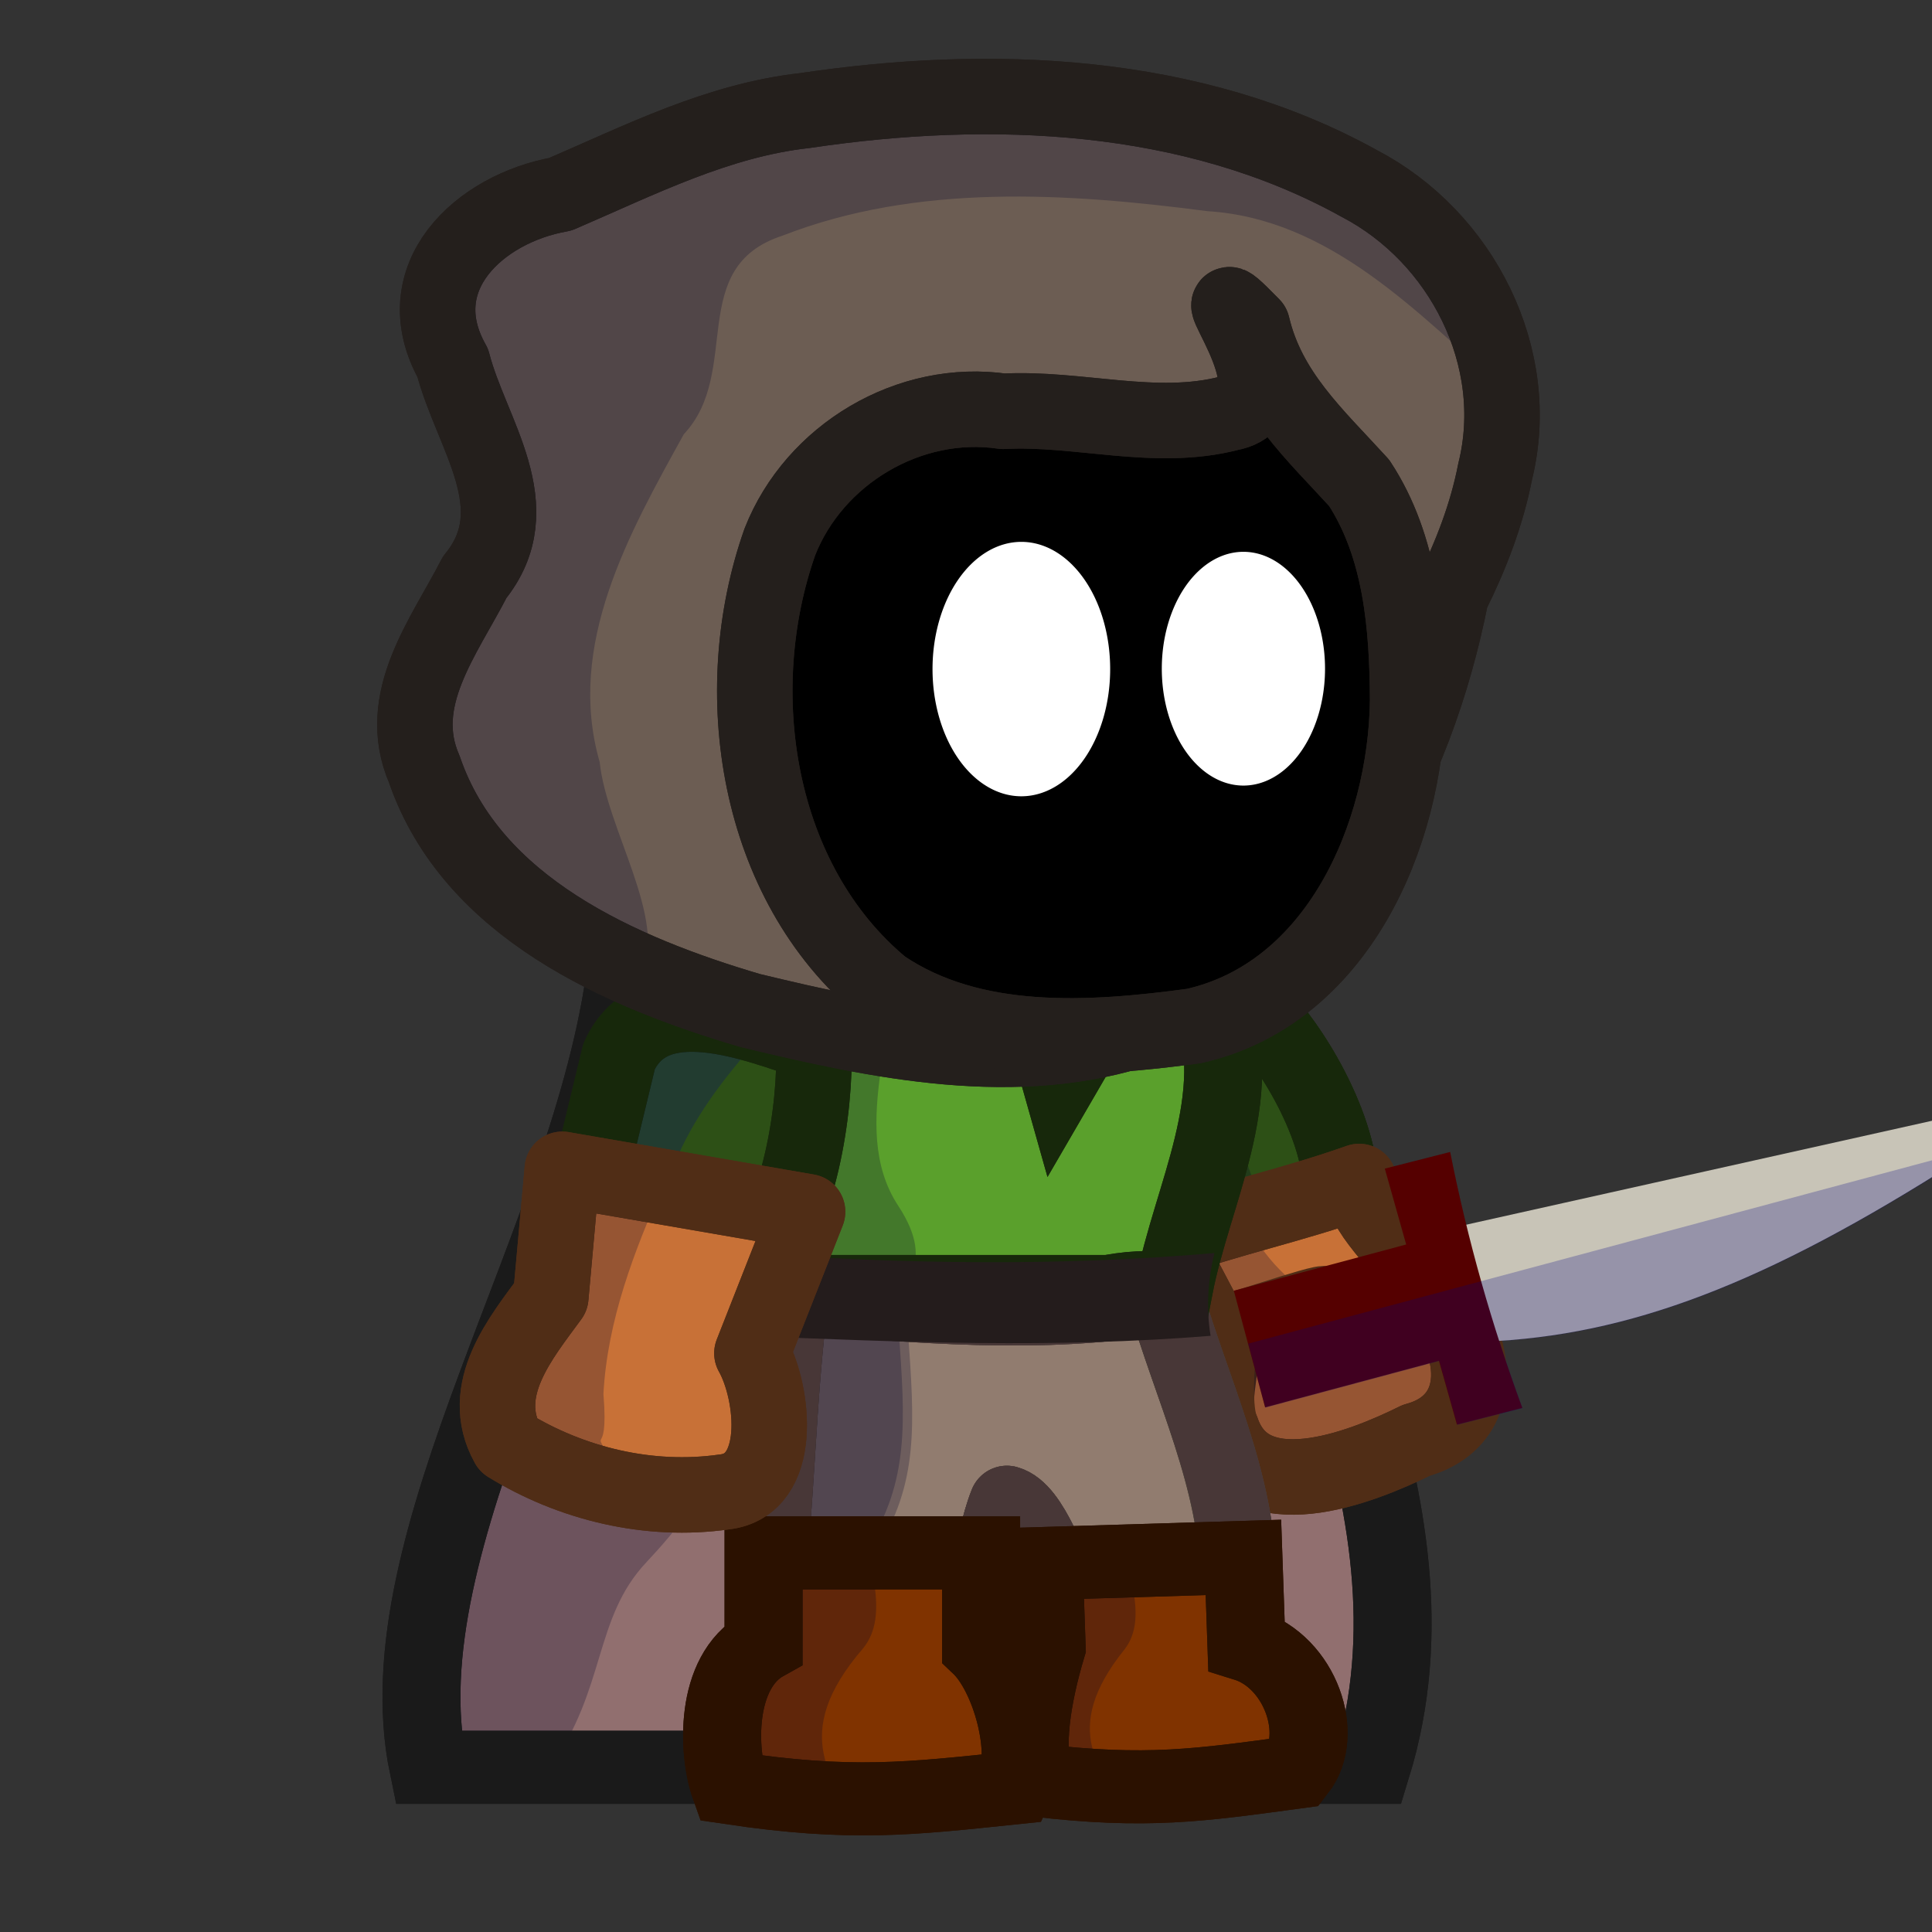 <?xml version="1.0" encoding="UTF-8" standalone="no"?>
<!-- Created with Inkscape (http://www.inkscape.org/) -->

<svg
   xmlns:dc="http://purl.org/dc/elements/1.1/"
   xmlns:cc="http://creativecommons.org/ns#"
   xmlns:rdf="http://www.w3.org/1999/02/22-rdf-syntax-ns#"
   xmlns:svg="http://www.w3.org/2000/svg"
   xmlns="http://www.w3.org/2000/svg"
   xmlns:sodipodi="http://sodipodi.sourceforge.net/DTD/sodipodi-0.dtd"
   xmlns:inkscape="http://www.inkscape.org/namespaces/inkscape"
   width="256"
   height="256"
   id="svg2"
   version="1.1"
   inkscape:version="0.48.4 r9939"
   sodipodi:docname="stabber.svg">
  <rect width="100%" height="100%" fill="#333333" stroke="none"/>
  <defs
     id="defs4">
    <inkscape:path-effect
       effect="spiro"
       id="path-effect7494"
       is_visible="true" />
    <inkscape:path-effect
       effect="spiro"
       id="path-effect6161"
       is_visible="true" />
    <inkscape:path-effect
       effect="spiro"
       id="path-effect4168"
       is_visible="true" />
    <inkscape:path-effect
       is_visible="true"
       id="path-effect3988"
       effect="spiro" />
    <inkscape:path-effect
       is_visible="true"
       id="path-effect3979"
       effect="spiro" />
    <inkscape:path-effect
       effect="spiro"
       id="path-effect3975"
       is_visible="true" />
    <clipPath
       clipPathUnits="userSpaceOnUse"
       id="clipPath4038">
      <path
         sodipodi:nodetypes="sssssssssss"
         inkscape:connector-curvature="0"
         id="path4040"
         d="m 160.494,869.923 c 0,8.026 -3.377,17.264 -8.788,22.369 -5.014,4.731 -11.774,5.631 -19.212,5.631 -6.985,0 -13.373,-0.558 -18.278,-4.788 -5.953,-5.135 -9.722,-14.733 -9.722,-23.212 0,-11.077 2.432,-18.651 11.765,-23.193 3.696,-1.798 11.848,-0.807 16.235,-0.807 1.579,0 11.672,1.997 13.506,-1.561 2.149,-4.169 -3.948,-7.99 -2,-8 2.455,-0.013 4.261,9.077 6.063,10.284 7.497,5.024 10.432,13.574 10.432,23.276 z"
         style="fill:#f4e3d7;stroke:#28170b;stroke-width:8;stroke-linecap:round;stroke-linejoin:round;stroke-miterlimit:4;stroke-opacity:1;stroke-dashoffset:0" />
    </clipPath>
    <clipPath
       clipPathUnits="userSpaceOnUse"
       id="clipPath4047">
      <path
         sodipodi:nodetypes="cccccccc"
         inkscape:connector-curvature="0"
         id="path4049"
         d="m 98,120 29.568,0 2.114,8 4.352,-8 12.088,0 c 3.832,14.1 -3.661,20.735 -4,34 L 104,154 c 0.251,-13.227 -4.209,-19.903 -6,-34 z"
         style="fill:#5aa02c;fill-opacity:1;stroke:#17280b;stroke-width:8;stroke-miterlimit:4" />
    </clipPath>
    <clipPath
       clipPathUnits="userSpaceOnUse"
       id="clipPath4056">
      <path
         sodipodi:nodetypes="cssccc"
         inkscape:connector-curvature="0"
         id="path4058"
         d="m 162.782,64.723 c -3.791,19.518 -16.118,38 -36,38 C 106.9,102.723 76,93.882 76,74 76,70.117 85.067,59.026 82.889,55.384 73.12,31.027 78.14,36.84 97.579,26.895 126.381,16.795 182.765,24.877 162.782,64.723 z"
         style="fill:#d38d5f;stroke:#502d16;stroke-width:8;stroke-linecap:round;stroke-linejoin:round;stroke-miterlimit:4;stroke-opacity:1;stroke-dashoffset:0" />
    </clipPath>
    <clipPath
       clipPathUnits="userSpaceOnUse"
       id="clipPath4073">
      <path
         sodipodi:nodetypes="cccccccc"
         inkscape:connector-curvature="0"
         id="path4075"
         d="m 104,946.362 c 12.759,1.033 25.571,2.197 37.038,0 l 6,31.986 -15.2,0 -6.99,-16 -4.741,16 -20.107,0 z"
         style="fill:#917c6f;fill-opacity:1;stroke:#483e37;stroke-width:8;stroke-linecap:round;stroke-linejoin:round;stroke-miterlimit:4;stroke-opacity:1;stroke-dashoffset:0" />
    </clipPath>
    <clipPath
       clipPathUnits="userSpaceOnUse"
       id="clipPath4146">
      <path
         sodipodi:nodetypes="ccccc"
         inkscape:connector-curvature="0"
         id="path4148"
         d="m 71.954,132.798 c 2.6,-9.846 15.909,-6.864 27.373,-2.779 l -5.009,32.848 -27.373,-4.174 z"
         style="fill:#2d5016;fill-opacity:1;stroke:#17280b;stroke-width:8;stroke-linecap:round;stroke-linejoin:round;stroke-miterlimit:4;stroke-opacity:1;stroke-dashoffset:0" />
    </clipPath>
    <clipPath
       clipPathUnits="userSpaceOnUse"
       id="clipPath4272">
      <path
         style="fill:#2d5016;fill-opacity:1;stroke:#17280b;stroke-width:8;stroke-linecap:round;stroke-linejoin:round;stroke-miterlimit:4;stroke-opacity:1;stroke-dashoffset:0"
         d="m 171.776,939.903 21.813,-9.613 c 7.048,6.351 10.301,18.571 13.609,28.662 l -23.885,9.613 z"
         id="path4274"
         inkscape:connector-curvature="0"
         sodipodi:nodetypes="ccccc" />
    </clipPath>
    <clipPath
       clipPathUnits="userSpaceOnUse"
       id="clipPath4511">
      <path
         style="fill:none;stroke:#502d16;stroke-width:8;stroke-linecap:round;stroke-linejoin:round;stroke-miterlimit:4;stroke-opacity:1;stroke-dashoffset:0"
         d="m 190.613,963.332 c 9.467,-3.81 18.934,-7.621 28.401,-11.431 1.39,6.443 2.781,12.886 4.171,19.329 7.658,4.145 13.756,16.875 2.452,20.416 -7.675,4.292 -22.651,10.877 -26.645,-0.984 -2.522,-5.433 1.922,-11.295 -2.478,-16.023 -1.967,-3.769 -3.934,-7.539 -5.901,-11.308 z"
         id="path4513"
         inkscape:connector-curvature="0" />
    </clipPath>
    <clipPath
       clipPathUnits="userSpaceOnUse"
       id="clipPath4522">
      <path
         style="fill:none;stroke:#17280b;stroke-width:8;stroke-linecap:round;stroke-linejoin:round;stroke-miterlimit:4;stroke-opacity:1;stroke-dashoffset:0"
         d="m 182.585,142.676 c 6.81,-3.001 13.62,-6.002 20.43,-9.004 6.259,6.869 12.696,19.962 11.204,27.465 -6.943,2.794 -13.886,5.589 -20.829,8.383 -3.601,-8.948 -7.203,-17.896 -10.804,-26.845 z"
         id="path4524"
         inkscape:connector-curvature="0" />
    </clipPath>
    <clipPath
       clipPathUnits="userSpaceOnUse"
       id="clipPath4556">
      <path
         sodipodi:nodetypes="ccccccc"
         inkscape:connector-curvature="0"
         id="path4558"
         d="m 93.259,1008.135 29.747,0 0,13.924 c 4.043,4.092 6.922,15.243 4.576,20.4 -14.45,1.611 -22.327,2.636 -38.9,0 -1.704,-5.093 -2.215,-16.903 4.576,-20.934 z"
         style="fill:#803300;stroke:#2b1100;stroke-width:8;stroke-miterlimit:4" />
    </clipPath>
    <clipPath
       clipPathUnits="userSpaceOnUse"
       id="clipPath4603">
      <g
         id="g4605">
        <path
           style="fill:#917c6f;fill-opacity:1;stroke:#483e37;stroke-width:8;stroke-linecap:round;stroke-linejoin:round;stroke-miterlimit:4;stroke-opacity:1;stroke-dashoffset:0"
           d="m 95.965,968.972 c 16.984,1.343 34.251,3.243 51.144,0 3.595,13.52 10.082,27.365 10.052,41.391 3.156,6.681 -4.421,3.891 -8.258,4.453 -4.954,0 -9.908,0 -14.862,0 -2.609,-5.922 -5.174,-14.476 -8.55,-15.464 -2.485,6.662 -1.215,13.139 -8.657,15.464 -8.867,0 -15.734,0 -24.602,0 1.911,-15.281 1.822,-30.563 3.733,-45.844 z"
           id="path4607"
           inkscape:connector-curvature="0"
           sodipodi:nodetypes="ccccccccc" />
        <path
           sodipodi:nodetypes="cccccc"
           style="opacity:0.25;fill:#00002b;fill-opacity:1;stroke:none"
           clip-path="url(#clipPath4073)"
           d="m 81.441,935.886 c 12.853,4.159 20.894,10.078 33.747,14.237 0.587,8.95 1.075,15.273 -3.13,22.127 0.215,4.409 1.176,9.773 -4.697,8.112 -8.64,0 -17.28,0 -25.92,0 0,-14.825 0,-29.651 0,-44.476 z"
           id="path4609"
           inkscape:connector-curvature="0"
           transform="matrix(1.433,0,0,1.433,-53.092,-387.398)" />
        <path
           sodipodi:nodetypes="ccccccccc"
           inkscape:connector-curvature="0"
           id="path4611"
           d="m 95.965,968.972 c 16.984,1.343 34.251,3.243 51.144,0 3.595,13.52 10.082,27.365 10.052,41.391 3.156,6.681 -4.421,3.891 -8.258,4.453 -4.954,0 -9.908,0 -14.862,0 -2.609,-5.922 -5.174,-14.476 -8.55,-15.464 -2.485,6.662 -1.215,13.139 -8.657,15.464 -8.867,0 -15.734,0 -24.602,0 1.911,-15.281 1.822,-30.563 3.733,-45.844 z"
           style="fill:none;stroke:#483e37;stroke-width:8;stroke-linecap:round;stroke-linejoin:round;stroke-miterlimit:4;stroke-opacity:1;stroke-dashoffset:0" />
        <path
           style="fill:none;stroke:#483e37;stroke-width:8;stroke-linecap:round;stroke-linejoin:round;stroke-miterlimit:4;stroke-opacity:1;stroke-dashoffset:0"
           d="m 95.965,968.972 c 16.984,1.343 34.251,3.243 51.144,0 3.595,13.52 10.082,27.365 10.052,41.391 3.156,6.681 -4.421,3.891 -8.258,4.453 -4.954,0 -9.908,0 -14.862,0 -2.609,-5.922 -5.174,-14.476 -8.55,-15.464 -2.485,6.662 -1.215,13.139 -8.657,15.464 -8.867,0 -15.734,0 -24.602,0 1.911,-15.281 1.822,-30.563 3.733,-45.844 z"
           id="path4613"
           inkscape:connector-curvature="0"
           sodipodi:nodetypes="ccccccccc" />
      </g>
    </clipPath>
    <clipPath
       clipPathUnits="userSpaceOnUse"
       id="clipPath4732">
      <path
         sodipodi:nodetypes="ccccc"
         inkscape:connector-curvature="0"
         id="path4734"
         d="m -62,128 78,0 c 7.168,37.333 30.73,74.667 20,112 l -124,0 C -94.206,208.082 -66.551,165.852 -62,128 z"
         style="fill:#666666;fill-opacity:1;stroke:#1a1a1a;stroke-width:8;stroke-miterlimit:4" />
    </clipPath>
    <inkscape:path-effect
       effect="spiro"
       id="path-effect4841"
       is_visible="true" />
    <inkscape:path-effect
       effect="spiro"
       id="path-effect4841-4"
       is_visible="true" />
    <clipPath
       clipPathUnits="userSpaceOnUse"
       id="clipPath6131">
      <path
         sodipodi:nodetypes="sssssss"
         inkscape:connector-curvature="0"
         id="path6133"
         d="m 302.82,131.476 c 0,6.428 -1.033,12.148 -5.745,15.807 -3.385,2.628 -9.637,4.193 -14.255,4.193 -6.262,0 -11.853,1.122 -15.52,-3.384 -2.801,-3.442 -6.751,-12.406 -4.48,-16.616 6.68,-12.382 11.179,-16.445 20,-16 11.032,0.556 20,4.954 20,16 z"
         style="fill:#93a7ac;stroke:#164450;stroke-width:8;stroke-miterlimit:4" />
    </clipPath>
    <clipPath
       clipPathUnits="userSpaceOnUse"
       id="clipPath6176">
      <path
         sodipodi:nodetypes="ccccc"
         inkscape:connector-curvature="0"
         id="path6178"
         d="m 193.036,175.957 67.994,24.431 -1.035,3.864 -71.1,-12.839 z"
         style="fill:#c8c4b7;fill-opacity:1;stroke:#aca793;stroke-width:8;stroke-linecap:round;stroke-linejoin:round;stroke-miterlimit:4;stroke-opacity:1;stroke-dashoffset:0" />
    </clipPath>
    <clipPath
       clipPathUnits="userSpaceOnUse"
       id="clipPath6267">
      <g
         transform="matrix(0.916,0,0,1,17.99,0)"
         id="g6269">
        <path
           sodipodi:nodetypes="ccccc"
           inkscape:connector-curvature="0"
           id="path6271"
           d="m 214.772,105.237 9,-1e-5 c -0.951,12.19 -0.918,24.184 0,36 l -9,0 z"
           style="fill:#483737;fill-opacity:1;stroke:none" />
        <path
           sodipodi:nodetypes="ccccc"
           inkscape:connector-curvature="0"
           id="path6273"
           d="m 216,119.751 183.883,2 c 0.911,1.166 0.908,2.5 0,4 l -183.883,2 z"
           style="opacity:0.25;fill:#483737;fill-opacity:1;stroke:none" />
      </g>
    </clipPath>
    <clipPath
       clipPathUnits="userSpaceOnUse"
       id="clipPath7795">
      <g
         id="g7797"
         transform="matrix(1.007,-0.013,-0.013,1.022,-0.055,-15.48)">
        <path
           style="fill:#c8c4b7;fill-opacity:1;stroke:none"
           d="m 230.088,135.423 65.553,2.774 c 1.734,2.631 2.357,9.161 0.149,11.743 l -65.504,1.14 z"
           id="path7799"
           inkscape:connector-curvature="0"
           sodipodi:nodetypes="ccccc" />
        <g
           id="g7801">
          <path
             sodipodi:nodetypes="ccccc"
             inkscape:connector-curvature="0"
             id="path7803"
             d="m 223.51,125.557 8.936,0.111 c -0.793,11.917 -0.612,23.654 0.446,35.228 l -8.936,-0.111 z"
             style="fill:#535d6c;fill-opacity:1;stroke:none" />
          <rect
             y="136"
             x="200"
             height="16"
             width="24"
             id="rect7805"
             style="fill:#535d6c;fill-opacity:1;stroke:none" />
        </g>
      </g>
    </clipPath>
    <clipPath
       clipPathUnits="userSpaceOnUse"
       id="clipPath8437">
      <g
         id="g8439"
         transform="matrix(1,-0.008,-0.019,1,0,0)">
        <path
           style="fill:#c8c4b7;fill-opacity:1;stroke:none"
           d="m 248.549,161.426 150.152,1.709 c 3.973,1.621 5.398,5.644 0.34,7.235 l -150.038,0.703 z"
           id="path8441"
           inkscape:connector-curvature="0"
           sodipodi:nodetypes="ccccc" />
        <g
           id="g8443"
           transform="translate(18.461,22.467)">
          <path
             sodipodi:nodetypes="ccccc"
             inkscape:connector-curvature="0"
             id="path8445"
             d="m 223.51,125.557 8.936,0.111 c -0.793,11.917 -0.612,23.654 0.446,35.228 l -8.936,-0.111 z"
             style="fill:#535d6c;fill-opacity:1;stroke:none" />
          <rect
             y="136"
             x="200"
             height="16"
             width="24"
             id="rect8447"
             style="fill:#535d6c;fill-opacity:1;stroke:none" />
        </g>
      </g>
    </clipPath>
    <clipPath
       clipPathUnits="userSpaceOnUse"
       id="clipPath3191">
      <path
         sodipodi:nodetypes="ccccc"
         inkscape:connector-curvature="0"
         id="path3193"
         d="m 262.086,147.524 c 5.811,12.958 15.851,12.338 25.504,12.96 -14.509,25.95 -20.446,43.966 -63.73,34.758 11.885,-15.577 7.561,-24.932 3.487,-34.382 z"
         style="fill:#666666;stroke:#1f1c24;stroke-width:8;stroke-linecap:butt;stroke-linejoin:miter;stroke-miterlimit:4;stroke-opacity:1;stroke-dasharray:none;display:inline" />
    </clipPath>
    <clipPath
       clipPathUnits="userSpaceOnUse"
       id="clipPath4227">
      <g
         id="g4229"
         transform="matrix(0.966,0.259,-0.259,0.966,0,0)">
        <path
           style="fill:#c8c4b7;fill-opacity:1;stroke:none"
           d="m 192.362,162.706 64.037,-14.287 c 2.356,2.092 4.648,2.239 3.183,5.304 -25.634,16.386 -43.739,23.294 -62.977,24.055 z"
           id="path4231"
           inkscape:connector-curvature="0"
           sodipodi:nodetypes="ccccc" />
        <g
           id="g4233"
           style="stroke-width:10;stroke-miterlimit:4;stroke-dasharray:none"
           transform="matrix(0.966,-0.259,0.259,0.966,-64.936,91.448)">
          <path
             sodipodi:nodetypes="ccccc"
             inkscape:connector-curvature="0"
             id="path4235"
             d="m 223.51,125.557 8.936,0.111 c -0.793,11.917 -0.612,23.654 0.446,35.228 l -8.936,-0.111 z"
             style="fill:#535d6c;fill-opacity:1;stroke:none" />
          <path
             id="path4237"
             d="m 200,136 24,0 0,16 -24,0 z"
             style="fill:#535d6c;fill-opacity:1;stroke:none"
             inkscape:connector-curvature="0" />
        </g>
      </g>
    </clipPath>
    <clipPath
       clipPathUnits="userSpaceOnUse"
       id="clipPath3157">
      <path
         style="fill:#2d5016;fill-opacity:1;stroke:#17280b;stroke-width:10;stroke-linecap:round;stroke-linejoin:round;stroke-miterlimit:4;stroke-opacity:1;stroke-dasharray:none;stroke-dashoffset:0"
         d="m 321.582,883.193 c 1.776,-10.574 16.154,-8.835 24.483,-8.309 2.678,8.799 3.859,22.436 0.36,29.392 -8.089,0.734 -16.178,1.468 -24.266,2.202 -0.192,-7.762 -0.385,-15.523 -0.577,-23.285 z"
         id="path3159"
         inkscape:connector-curvature="0" />
    </clipPath>
  </defs>
  <sodipodi:namedview
     id="base"
     pagecolor="#ffffff"
     bordercolor="#666666"
     borderopacity="1.0"
     inkscape:pageopacity="0.0"
     inkscape:pageshadow="2"
     inkscape:zoom="1.526857"
     inkscape:cx="118.37631"
     inkscape:cy="101.21012"
     inkscape:document-units="px"
     inkscape:current-layer="svg2"
     showgrid="true"
     inkscape:window-width="1366"
     inkscape:window-height="716"
     inkscape:window-x="0"
     inkscape:window-y="31"
     inkscape:window-maximized="1">
    <inkscape:grid
       type="xygrid"
       id="grid2985"
       empspacing="8"
       visible="true"
       enabled="true"
       snapvisiblegridlinesonly="true"
       spacingx="8px"
       spacingy="8px" />
  </sodipodi:namedview>
  <g
     style="display:inline"
     inkscape:label="cape"
     inkscape:groupmode="layer"
     id="g5799"
     transform="translate(0,-796.362)">
    <g
       id="g5801"
       transform="matrix(1.008,0,0,0.944,5.847,52.211)"
       style="stroke-width:10.249;stroke-miterlimit:4;stroke-dasharray:none">
      <g
         transform="translate(140,0)"
         id="g5803"
         style="stroke-width:10.249;stroke-miterlimit:4;stroke-dasharray:none">
        <path
           style="fill:#916f6f;fill-opacity:1;stroke:#1a1a1a;stroke-width:10.249;stroke-miterlimit:4;stroke-dasharray:none"
           d="m -63.495,924.362 78,0 c 7.168,37.333 30.73,74.667 20,112 l -124,0 c -6.206,-31.918 21.449,-74.148 26,-112 z"
           id="path5805"
           inkscape:connector-curvature="0"
           sodipodi:nodetypes="ccccc" />
        <path
           transform="translate(-1.495,796.362)"
           style="opacity:0.25;fill:#00002b;fill-opacity:1;stroke:none"
           d="m -128,88 80,0 c 11.456,82.886 5.06,104.616 -11.349,123.236 C -66.281,219.102 -64.602,228.962 -72,240 l -56,16 z"
           id="path5807"
           inkscape:connector-curvature="0"
           sodipodi:nodetypes="ccsccc"
           clip-path="url(#clipPath4732)" />
        <path
           sodipodi:nodetypes="ccccc"
           inkscape:connector-curvature="0"
           id="path5809"
           d="m -63.495,924.362 78,0 c 7.168,37.333 30.73,74.667 20,112 l -124,0 c -6.206,-31.918 21.449,-74.148 26,-112 z"
           style="fill:none;stroke:#1a1a1a;stroke-width:10.249;stroke-miterlimit:4;stroke-dasharray:none" />
      </g>
    </g>
  </g>
  <g
     style="display:inline"
     inkscape:label="back arm"
     inkscape:groupmode="layer"
     id="g5693"
     transform="translate(0,-796.362)">
    <path
       style="fill:none;stroke:#17280b;stroke-width:10;stroke-linecap:round;stroke-linejoin:round;stroke-miterlimit:4;stroke-opacity:1;stroke-dasharray:none;stroke-dashoffset:0"
       d="m 147.097,938.651 c 6.658,-2.584 13.316,-5.169 19.975,-7.753 5.913,6.354 11.865,18.353 10.259,25.126 -6.783,2.394 -13.565,4.788 -20.348,7.182 -3.295,-8.185 -6.591,-16.37 -9.886,-24.555 z"
       id="path5707"
       inkscape:connector-curvature="0" />
    <path
       inkscape:connector-curvature="0"
       id="path5709"
       d="m 147.097,938.651 c 6.658,-2.584 13.316,-5.169 19.975,-7.753 5.913,6.354 11.865,18.353 10.259,25.126 -6.783,2.394 -13.565,4.788 -20.348,7.182 -3.295,-8.185 -6.591,-16.37 -9.886,-24.555 z"
       style="fill:#2d5016;fill-opacity:1;stroke:#17280b;stroke-width:10;stroke-linecap:round;stroke-linejoin:round;stroke-miterlimit:4;stroke-opacity:1;stroke-dasharray:none;stroke-dashoffset:0" />
    <path
       transform="matrix(0.968,0.02,-0.021,0.907,-26.637,805.628)"
       style="opacity:0.25;fill:#00002b;stroke:none"
       d="m 168,136 20,-10 c 9.674,16.667 15.622,33.333 20,50 l -40,0 z"
       id="path5711"
       inkscape:connector-curvature="0"
       sodipodi:nodetypes="ccccc"
       clip-path="url(#clipPath4522)" />
    <path
       inkscape:connector-curvature="0"
       id="path5713"
       d="m 147.097,938.651 c 6.658,-2.584 13.316,-5.169 19.975,-7.753 5.913,6.354 11.865,18.353 10.259,25.126 -6.783,2.394 -13.565,4.788 -20.348,7.182 -3.295,-8.185 -6.591,-16.37 -9.886,-24.555 z"
       style="fill:none;stroke:#17280b;stroke-width:10;stroke-linecap:round;stroke-linejoin:round;stroke-miterlimit:4;stroke-opacity:1;stroke-dasharray:none;stroke-dashoffset:0" />
  </g>
  <g
     transform="translate(0,-796.362)"
     id="g5767"
     inkscape:groupmode="layer"
     inkscape:label="back hand"
     style="display:inline">
    <path
       sodipodi:nodetypes="ccccccc"
       style="fill:#c87137;fill-opacity:1;stroke:#502d16;stroke-width:10;stroke-linecap:round;stroke-linejoin:round;stroke-miterlimit:4;stroke-opacity:1;stroke-dasharray:none;stroke-dashoffset:0"
       d="m 154.349,960.838 c 9.249,-3.264 16.497,-4.656 25.746,-7.921 1.208,5.87 6.416,7.924 7.624,13.793 7.326,3.912 10.957,17.518 -0.064,20.502 -7.523,3.737 -22.166,9.407 -25.779,-1.427 -2.325,-4.977 2.104,-10.202 -2.055,-14.577 -1.824,-3.457 -3.648,-6.914 -5.472,-10.371 z"
       id="path5779"
       inkscape:connector-curvature="0" />
    <path
       transform="matrix(0.968,0.02,-0.021,0.907,-9.555,83.614)"
       clip-path="url(#clipPath4511)"
       sodipodi:nodetypes="ccsssccc"
       inkscape:connector-curvature="0"
       id="path5781"
       d="M 172.236,942.08 200,956.362 c 2.734,10.3 13.784,18.863 21.444,16.413 7.371,-2.358 8.363,15.862 8.638,16.952 1.621,6.428 -31.025,12.615 -30.082,-1.365 0.273,-4.044 0.692,14.698 0,20 l -27.764,13.718 z"
       style="opacity:0.25;fill:#00002b;stroke:none" />
    <path
       inkscape:connector-curvature="0"
       id="path5783"
       d="m 154.349,960.838 c 9.249,-3.264 16.497,-4.656 25.746,-7.921 1.208,5.87 6.416,7.924 7.624,13.793 7.326,3.912 10.957,17.518 -0.064,20.502 -7.523,3.737 -22.166,9.407 -25.779,-1.427 -1.119,-2.396 -0.66,-8.847 -0.374,-11.237 0.112,-0.933 14.203,-5.071 14.185,-5.389 -0.036,-0.646 -14.087,4.465 -14.259,3.839 -0.263,-0.959 -0.755,-0.892 -1.607,-1.789 -1.824,-3.457 -3.648,-6.914 -5.472,-10.371 z"
       style="fill:none;stroke:#502d16;stroke-width:10;stroke-linecap:round;stroke-linejoin:round;stroke-miterlimit:4;stroke-opacity:1;stroke-dasharray:none;stroke-dashoffset:0"
       sodipodi:nodetypes="cccccsssccc" />
  </g>
  <g
     inkscape:groupmode="layer"
     id="layer3"
     inkscape:label="knife"
     style="display:inline">
    <path
       style="fill:#c8c4b7;fill-opacity:1;stroke:none"
       d="m 192.362,162.706 64.037,-14.287 c 2.356,2.092 4.648,2.239 3.183,5.304 -25.634,16.386 -43.739,23.294 -62.977,24.055 z"
       id="rect6163"
       inkscape:connector-curvature="0"
       sodipodi:nodetypes="ccccc" />
    <g
       id="g7775"
       style="fill:#550000;stroke-width:10;stroke-miterlimit:4;stroke-dasharray:none"
       transform="matrix(0.966,-0.259,0.259,0.966,-64.936,91.448)">
      <path
         sodipodi:nodetypes="ccccc"
         inkscape:connector-curvature="0"
         id="rect6184"
         d="m 223.51,125.557 8.936,0.111 c -0.793,11.917 -0.612,23.654 0.446,35.228 l -8.936,-0.111 z"
         style="fill:#550000;fill-opacity:1;stroke:none" />
      <path
         inkscape:connector-curvature="0"
         id="rect7773"
         d="m 200,136 24,0 0,16 -24,0 z"
         style="fill:#550000;fill-opacity:1;stroke:none" />
    </g>
    <path
       transform="matrix(0.966,-0.259,0.259,0.966,0,0)"
       style="opacity:0.25;fill:#000080;fill-opacity:1;stroke:none"
       d="m 107.855,214.772 112,0 0,32 -112,0 z"
       id="rect4196"
       clip-path="url(#clipPath4227)"
       inkscape:connector-curvature="0" />
  </g>
  <g
     style="display:inline"
     inkscape:label="legs"
     inkscape:groupmode="layer"
     id="g5983"
     transform="translate(0,-796.362)">
    <path
       style="fill:#917c6f;fill-opacity:1;stroke:#483e37;stroke-width:10;stroke-linecap:round;stroke-linejoin:round;stroke-miterlimit:4;stroke-opacity:1;stroke-dasharray:none;stroke-dashoffset:0"
       d="m 104.821,968.027 c 16.45,1.218 33.173,2.941 49.534,0 3.481,12.261 9.765,24.816 9.736,37.536 3.056,6.059 -4.282,3.529 -7.998,4.038 -4.798,0 -9.596,0 -14.394,0 -2.526,-5.37 -5.011,-13.127 -8.281,-14.024 -2.407,6.042 -1.176,11.915 -8.384,14.024 -8.588,0 -15.239,0 -23.827,0 1.851,-13.858 1.765,-27.716 3.615,-41.574 z"
       id="path5985"
       inkscape:connector-curvature="0"
       sodipodi:nodetypes="ccccccccc" />
    <path
       sodipodi:nodetypes="cccccc"
       style="opacity:0.25;fill:#00002b;fill-opacity:1;stroke:none"
       clip-path="url(#clipPath4073)"
       d="m 81.441,935.886 c 12.853,4.159 20.894,10.078 33.747,14.237 0.587,8.95 1.075,15.273 -3.13,22.127 0.215,4.409 1.176,9.773 -4.697,8.112 -8.64,0 -17.28,0 -25.92,0 0,-14.825 0,-29.651 0,-44.476 z"
       id="path5987"
       inkscape:connector-curvature="0"
       transform="matrix(1.388,0,0,1.3,-39.545,-262.015)" />
    <path
       sodipodi:nodetypes="ccccccccc"
       inkscape:connector-curvature="0"
       id="path5989"
       d="m 104.821,968.027 c 16.45,1.218 33.173,2.941 49.534,0 3.481,12.261 9.765,24.816 9.736,37.536 3.056,6.059 -4.282,3.529 -7.998,4.038 -4.798,0 -9.596,0 -14.394,0 -2.526,-5.37 -5.011,-13.127 -8.281,-14.024 -2.407,6.042 -1.176,11.915 -8.384,14.024 -8.588,0 -15.239,0 -23.827,0 1.851,-13.858 1.765,-27.716 3.615,-41.574 z"
       style="fill:none;stroke:#483e37;stroke-width:10;stroke-linecap:round;stroke-linejoin:round;stroke-miterlimit:4;stroke-opacity:1;stroke-dasharray:none;stroke-dashoffset:0" />
    <path
       style="opacity:0.25;fill:#00002b;stroke:none"
       clip-path="url(#clipPath4603)"
       d="m 125.947,997.041 c 0.542,-0.044 -1.162,-2.938 5.982,-1.736 2.37,0.164 10.699,7.983 12.07,13.089 l 0,3.968 -20.229,0 z"
       id="path5991"
       inkscape:connector-curvature="0"
       sodipodi:nodetypes="cccccc"
       transform="matrix(0.969,0,0,0.907,10.596,89.302)" />
    <path
       style="fill:none;stroke:#483737;stroke-width:10;stroke-linecap:round;stroke-linejoin:round;stroke-miterlimit:4;stroke-opacity:1;stroke-dasharray:none;stroke-dashoffset:0"
       d="m 104.821,968.027 c 16.45,1.218 33.173,2.941 49.534,0 3.481,12.261 9.765,24.816 9.736,37.536 3.056,6.059 -4.282,3.529 -7.998,4.038 -4.798,0 -9.596,0 -14.394,0 -2.526,-5.37 -5.011,-13.127 -8.281,-14.024 -2.407,6.042 -1.176,11.915 -8.384,14.024 -8.588,0 -15.239,0 -23.827,0 1.851,-13.858 1.765,-27.716 3.615,-41.574 z"
       id="path5993"
       inkscape:connector-curvature="0"
       sodipodi:nodetypes="ccccccccc" />
  </g>
  <g
     transform="translate(0,-796.362)"
     id="g5465"
     inkscape:groupmode="layer"
     inkscape:label="back foot"
     style="display:inline">
    <g
       transform="matrix(0.969,0,0,0.907,10.455,87.414)"
       id="g5523"
       style="stroke-width:10.67;stroke-miterlimit:4;stroke-dasharray:none">
      <path
         sodipodi:nodetypes="ccccccc"
         inkscape:connector-curvature="0"
         id="path5525"
         d="m 131.935,1010.052 27.305,-0.887 0.415,12.78 c 7.388,2.451 10.795,13.123 6.809,18.589 -13.215,1.909 -20.415,3.086 -35.706,1.16 -1.599,-4.531 -0.434,-12.166 1.576,-19.352 z"
         style="fill:#803300;stroke:#2b1100;stroke-width:10.67;stroke-miterlimit:4;stroke-dasharray:none" />
      <path
         clip-path="url(#clipPath4556)"
         sodipodi:nodetypes="cccccc"
         inkscape:connector-curvature="0"
         id="path5527"
         d="m 66.888,1002.742 40,0 c 0.463,6.623 3.739,14.371 0,19.314 -10.358,12.812 -4.069,19.381 0,26.782 l -40,0 z"
         style="opacity:0.25;fill:#00002b;fill-opacity:1;stroke:none"
         transform="matrix(0.918,-0.03,0.03,0.918,14.259,87.477)" />
      <path
         style="fill:none;stroke:#2b1100;stroke-width:10.67;stroke-miterlimit:4;stroke-dasharray:none"
         d="m 131.935,1010.052 27.305,-0.887 0.415,12.78 c 7.388,2.451 10.795,13.123 6.809,18.589 -13.215,1.909 -20.415,3.086 -35.706,1.16 -1.599,-4.531 -0.434,-12.166 1.576,-19.352 z"
         id="path5529"
         inkscape:connector-curvature="0"
         sodipodi:nodetypes="ccccccc" />
    </g>
  </g>
  <g
     style="display:inline"
     inkscape:label="front foot"
     inkscape:groupmode="layer"
     id="g6015"
     transform="translate(0,-796.362)">
    <g
       id="g6039"
       transform="matrix(0.969,0,0,0.907,10.81,87.746)"
       style="stroke-width:10.67;stroke-miterlimit:4;stroke-dasharray:none">
      <path
         sodipodi:nodetypes="ccccccc"
         inkscape:connector-curvature="0"
         id="path6041"
         d="m 93.259,1008.135 29.747,0 0,13.924 c 4.043,4.092 6.922,15.243 4.576,20.4 -14.45,1.611 -22.327,2.636 -38.9,0 -1.704,-5.093 -2.215,-16.903 4.576,-20.934 z"
         style="fill:#803300;stroke:#2b1100;stroke-width:10.67;stroke-miterlimit:4;stroke-dasharray:none" />
      <path
         clip-path="url(#clipPath4556)"
         sodipodi:nodetypes="cccccc"
         inkscape:connector-curvature="0"
         id="path6043"
         d="m 66.888,1002.742 40,0 c 0.463,6.623 3.739,14.371 0,19.314 -10.358,12.812 -4.069,19.381 0,26.782 l -40,0 z"
         style="opacity:0.25;fill:#00002b;fill-opacity:1;stroke:none" />
      <path
         style="fill:none;stroke:#2b1100;stroke-width:10.67;stroke-miterlimit:4;stroke-dasharray:none"
         d="m 93.259,1008.135 29.747,0 0,13.924 c 4.043,4.092 6.922,15.243 4.576,20.4 -14.45,1.611 -22.327,2.636 -38.9,0 -1.704,-5.093 -2.215,-16.903 4.576,-20.934 z"
         id="path6045"
         inkscape:connector-curvature="0"
         sodipodi:nodetypes="ccccccc" />
    </g>
  </g>
  <g
     style="display:inline"
     inkscape:label="torso"
     inkscape:groupmode="layer"
     id="g5905"
     transform="translate(0,-796.362)">
    <g
       id="g5907"
       transform="matrix(0.94,0,0,0.88,15.407,116.968)"
       style="stroke-width:10.994;stroke-miterlimit:4;stroke-dasharray:none">
      <path
         style="fill:#5aa02c;fill-opacity:1;stroke:#17280b;stroke-width:10.994;stroke-miterlimit:4;stroke-dasharray:none"
         d="m 86.263,922.671 c 14.555,0 29.111,0 43.666,0 1.041,3.938 2.082,7.876 3.122,11.814 2.143,-3.938 4.285,-7.876 6.428,-11.814 4.966,0 9.932,0 14.898,0 5.019,14.727 -2.68,29.014 -5.277,43.283 -3.179,0.103 -4.405,-0.368 -9.193,0.545 -14.928,0 -29.856,0 -44.784,0 0.766,-17.282 -7.037,-26.873 -8.861,-43.828 z"
         id="path5909"
         inkscape:connector-curvature="0"
         sodipodi:nodetypes="ccccccccc" />
      <path
         style="opacity:0.25;fill:#00002b;fill-opacity:1;stroke:none"
         clip-path="url(#clipPath4047)"
         d="m 64,112 c 16.667,0 33.333,0 50,0 0.88,9.409 -4.775,20.81 0.206,28.915 3.978,6.472 -0.588,7.769 0.981,11.451 C 96.521,152.365 82.667,152 64,152 c 0,-13.333 0,-26.667 0,-40 z"
         id="path5911"
         inkscape:connector-curvature="0"
         transform="matrix(1.477,0,0,1.477,-58.462,745.456)"
         sodipodi:nodetypes="ccsccc" />
    </g>
    <g
       transform="matrix(0.94,0,0,0.88,15.407,116.968)"
       id="g5945"
       style="fill:none;stroke-width:10.994;stroke-miterlimit:4;stroke-dasharray:none">
      <path
         sodipodi:nodetypes="ccccccccc"
         inkscape:connector-curvature="0"
         id="path5947"
         d="m 86.263,922.671 c 14.555,0 29.111,0 43.666,0 1.041,3.938 2.082,7.876 3.122,11.814 2.143,-3.938 4.285,-7.876 6.428,-11.814 4.966,0 9.932,0 14.898,0 5.019,14.727 -2.68,29.014 -5.277,43.283 -3.179,0.103 -4.405,-0.368 -9.193,0.545 -14.928,0 -29.856,0 -44.784,0 0.766,-17.282 -7.037,-26.873 -8.861,-43.828 z"
         style="fill:none;stroke:#17280b;stroke-width:10.994;stroke-miterlimit:4;stroke-dasharray:none" />
      <path
         sodipodi:nodetypes="ccsccc"
         transform="matrix(1.477,0,0,1.477,-58.462,745.456)"
         inkscape:connector-curvature="0"
         id="path5949"
         d="m 64,112 c 16.667,0 33.333,0 50,0 0.88,9.409 -4.775,20.81 0.206,28.915 3.978,6.472 -0.588,7.769 0.981,11.451 C 96.521,152.365 82.667,152 64,152 c 0,-13.333 0,-26.667 0,-40 z"
         clip-path="url(#clipPath4047)"
         style="opacity:0.25;fill:none;stroke:none" />
    </g>
    <path
       style="fill:#241c1c;stroke:none"
       d="m 99.017,962.397 c 21.07,1.478 41.518,1.76 61.897,0 -0.85,3.524 -1.116,7.217 -0.505,10.969 -20.755,1.676 -40.637,0.86 -61.392,0 z"
       id="path5927"
       inkscape:connector-curvature="0"
       sodipodi:nodetypes="ccccc" />
  </g>
  <g
     style="display:inline"
     inkscape:label="front arm"
     inkscape:groupmode="layer"
     id="g5573"
     transform="translate(0,-796.362)">
    <path
       inkscape:connector-curvature="0"
       id="path5649"
       d="m 82.037,936.33 c 4.452,-9.754 17.89,-4.352 25.799,-1.689 0.309,9.192 -2.08,22.67 -7.259,28.484 -8.003,-1.384 -16.006,-2.769 -24.01,-4.153 1.823,-7.547 3.646,-15.094 5.469,-22.641 z"
       style="fill:#2d5016;fill-opacity:1;stroke:#17280b;stroke-width:10;stroke-linecap:round;stroke-linejoin:round;stroke-miterlimit:4;stroke-opacity:1;stroke-dasharray:none;stroke-dashoffset:0" />
    <path
       transform="matrix(0.966,0.259,-0.259,0.966,0,0)"
       style="opacity:0.25;fill:#000080;fill-opacity:1;stroke:none;display:inline"
       d="m 301.994,869.917 39.257,1.827 c -7.895,14.151 -11.506,25.424 -7.257,38.173 l -32,0 z"
       id="rect3134"
       inkscape:connector-curvature="0"
       sodipodi:nodetypes="ccccc"
       clip-path="url(#clipPath3157)" />
    <path
       inkscape:connector-curvature="0"
       id="path5653"
       d="m 82.037,936.33 c 4.452,-9.754 17.89,-4.352 25.799,-1.689 0.309,9.192 -2.08,22.67 -7.259,28.484 -8.003,-1.384 -16.006,-2.769 -24.01,-4.153 1.823,-7.547 3.646,-15.094 5.469,-22.641 z"
       style="fill:none;stroke:#17280b;stroke-width:10;stroke-linecap:round;stroke-linejoin:round;stroke-miterlimit:4;stroke-opacity:1;stroke-dasharray:none;stroke-dashoffset:0" />
  </g>
  <g
     transform="translate(0,-796.362)"
     id="g5661"
     inkscape:groupmode="layer"
     inkscape:label="front hand"
     style="display:inline">
    <path
       style="fill:#c87137;fill-opacity:1;stroke:#502d16;stroke-width:10;stroke-linecap:round;stroke-linejoin:round;stroke-miterlimit:4;stroke-opacity:1;stroke-dasharray:none;stroke-dashoffset:0"
       d="m 74.513,951.302 c 10.831,1.874 21.663,3.747 32.494,5.621 -2.458,6.251 -4.916,12.502 -7.375,18.753 2.991,5.323 4.201,17.491 -3.647,18.374 -9.979,1.428 -20.29,-1.075 -28.677,-6.238 -4.093,-7.312 1.788,-14.257 5.677,-19.59 0.509,-5.64 1.018,-11.28 1.527,-16.92 z"
       id="path5675"
       inkscape:connector-curvature="0" />
    <path
       style="opacity:0.25;fill:#00002b;fill-opacity:1;stroke:none"
       d="m 74.513,951.302 c 4.47,0.677 8.939,1.354 13.409,2.031 -3.918,8.848 -7.438,18.011 -7.965,27.732 0.821,9.964 -2.235,2.818 1.652,9.912 1.039,10.196 3,4.051 -3.151,2.272 -9.667,-1.313 -16.214,-10.289 -10.282,-18.513 3.924,-3.313 5.602,-7.097 5.307,-12.027 0.343,-3.802 0.687,-7.605 1.03,-11.407 z"
       id="path5677"
       inkscape:connector-curvature="0"
       sodipodi:nodetypes="cccccccc" />
    <path
       style="fill:none;stroke:#502d16;stroke-width:10;stroke-linecap:round;stroke-linejoin:round;stroke-miterlimit:4;stroke-opacity:1;stroke-dasharray:none;stroke-dashoffset:0"
       d="m 74.513,951.302 c 10.831,1.874 21.663,3.747 32.494,5.621 -2.458,6.251 -4.916,12.502 -7.375,18.753 2.991,5.323 4.201,17.491 -3.647,18.374 -9.979,1.428 -20.29,-1.075 -28.677,-6.238 -4.093,-7.312 1.788,-14.257 5.677,-19.59 0.509,-5.64 1.018,-11.28 1.527,-16.92 z"
       id="path5679"
       inkscape:connector-curvature="0" />
  </g>
  <g
     inkscape:label="head"
     inkscape:groupmode="layer"
     id="layer1"
     transform="translate(0,-796.362)"
     style="display:inline">
    <path
       style="fill:#6c5d53;stroke:#241f1c;stroke-width:10;stroke-linecap:round;stroke-linejoin:round;stroke-miterlimit:4;stroke-opacity:1;stroke-dasharray:none;stroke-dashoffset:0"
       d="m 192.281,875.247 c -4.577,23.346 -17.136,48.171 -40.529,57.212 -16.963,5.825 -35.436,1.878 -52.342,-2.198 -17.192,-5.075 -36.913,-13.639 -43.18,-31.951 -4.04,-9.271 2.638,-17.577 6.662,-25.451 7.558,-9.258 -0.47,-18.986 -2.896,-28.394 -6.376,-11.328 3.535,-20.47 14.249,-22.362 10.534,-4.527 20.859,-9.819 32.439,-11.097 24.579,-3.659 51.287,-2.62 73.448,9.679 13.574,7.079 21.718,23.078 17.989,38.14 -1.113,5.727 -3.236,11.217 -5.841,16.421 z"
       id="path3961"
       inkscape:connector-curvature="0" />
    <path
       style="opacity:0.25;fill:#00002b;fill-opacity:1;stroke:none"
       clip-path="url(#clipPath4056)"
       d="m 56,24 c 17.148,-12.512 39.923,-13.037 60.071,-9.448 16.596,3.355 33.666,8.956 46.313,20.674 3.136,2.524 7.59,10.341 4.882,12.267 -7.266,-6.386 -14.584,-14.31 -24.905,-14.95 -11.762,-1.535 -24.31,-2.34 -35.577,2.048 -8.139,2.642 -3.358,11.393 -8.277,16.636 -4.585,8.3 -9.874,17.644 -7.044,27.463 0.574,5.603 5.673,13.152 3.52,17.717 C 81.988,101.605 68.994,106.802 56,112 56,82.667 56,53.333 56,24 z"
       id="rect4051"
       inkscape:connector-curvature="0"
       transform="matrix(1.582,0,0,1.582,-65.231,772.859)" />
    <path
       style="fill:none;stroke:#241f1c;stroke-width:10;stroke-linecap:round;stroke-linejoin:round;stroke-miterlimit:4;stroke-opacity:1;stroke-dasharray:none;stroke-dashoffset:0"
       d="m 192.281,875.247 c -4.577,23.346 -17.136,48.171 -40.529,57.212 -16.963,5.825 -35.436,1.878 -52.342,-2.198 -17.192,-5.075 -36.913,-13.639 -43.18,-31.951 -4.04,-9.271 2.638,-17.577 6.662,-25.451 7.558,-9.258 -0.47,-18.986 -2.896,-28.394 -6.376,-11.328 3.535,-20.47 14.249,-22.362 10.534,-4.527 20.859,-9.819 32.439,-11.097 24.579,-3.659 51.287,-2.62 73.448,9.679 13.574,7.079 21.718,23.078 17.989,38.14 -1.113,5.727 -3.236,11.217 -5.841,16.421 z"
       id="path4101"
       inkscape:connector-curvature="0" />
    <path
       style="fill:#000000;stroke:#241f1c;stroke-width:10;stroke-linecap:round;stroke-linejoin:round;stroke-miterlimit:4;stroke-opacity:1;stroke-dasharray:none;stroke-dashoffset:0"
       d="m 186.519,889.228 c -0.234,17.858 -9.327,38.809 -28.338,43.089 -13.648,1.841 -29.289,2.912 -41.247,-5.181 -16.762,-13.89 -20.599,-39.129 -13.597,-58.973 4.561,-11.612 17.167,-19.125 29.591,-17.3 9.992,-0.535 20.154,2.796 29.97,0.248 10.428,-1.928 -6.641,-21.496 3.042,-11.594 2.098,8.881 8.341,14.448 14.158,20.837 5.555,8.479 6.375,19.017 6.422,28.876 z"
       id="path4170"
       inkscape:connector-curvature="0" />
    <path
       style="fill:none;stroke:#241f1c;stroke-width:10;stroke-linecap:round;stroke-linejoin:round;stroke-miterlimit:4;stroke-opacity:1;stroke-dasharray:none;stroke-dashoffset:0"
       d="m 186.519,889.228 c -0.234,17.858 -9.327,38.809 -28.338,43.089 -13.648,1.841 -29.289,2.912 -41.247,-5.181 -16.762,-13.89 -20.599,-39.129 -13.597,-58.973 4.561,-11.612 17.167,-19.125 29.591,-17.3 9.992,-0.535 20.154,2.796 29.97,0.248 10.428,-1.928 -6.641,-21.496 3.042,-11.594 2.098,8.881 8.341,14.448 14.158,20.837 5.555,8.479 6.375,19.017 6.422,28.876 z"
       id="path4099"
       inkscape:connector-curvature="0" />
  </g>
  <g
     style="display:inline"
     transform="translate(0,-796.362)"
     id="g6047"
     inkscape:groupmode="layer"
     inkscape:label="eyes">
    <g
       transform="matrix(1.326,0,0,1.326,-41.239,-278.803)"
       id="g6061"
       style="fill:#ffffff;stroke-width:9.335;stroke-miterlimit:4;stroke-dasharray:none">
      <path
         sodipodi:type="arc"
         style="fill:#ffffff;fill-opacity:1;stroke:none"
         id="path6063"
         sodipodi:cx="124"
         sodipodi:cy="96"
         sodipodi:rx="4"
         sodipodi:ry="8"
         d="m 128,96 a 4,8 0 1 1 -8,0 4,8 0 1 1 8,0 z"
         transform="matrix(2.219,0,0,1.589,-141.994,725.149)" />
      <path
         d="m 128,96 a 4,8 0 1 1 -8,0 4,8 0 1 1 8,0 z"
         sodipodi:ry="8"
         sodipodi:rx="4"
         sodipodi:cy="96"
         sodipodi:cx="124"
         id="path6065"
         style="fill:#ffffff;fill-opacity:1;stroke:none"
         sodipodi:type="arc"
         transform="matrix(2.039,0,0,1.46,-97.483,737.495)" />
    </g>
  </g>
</svg>
